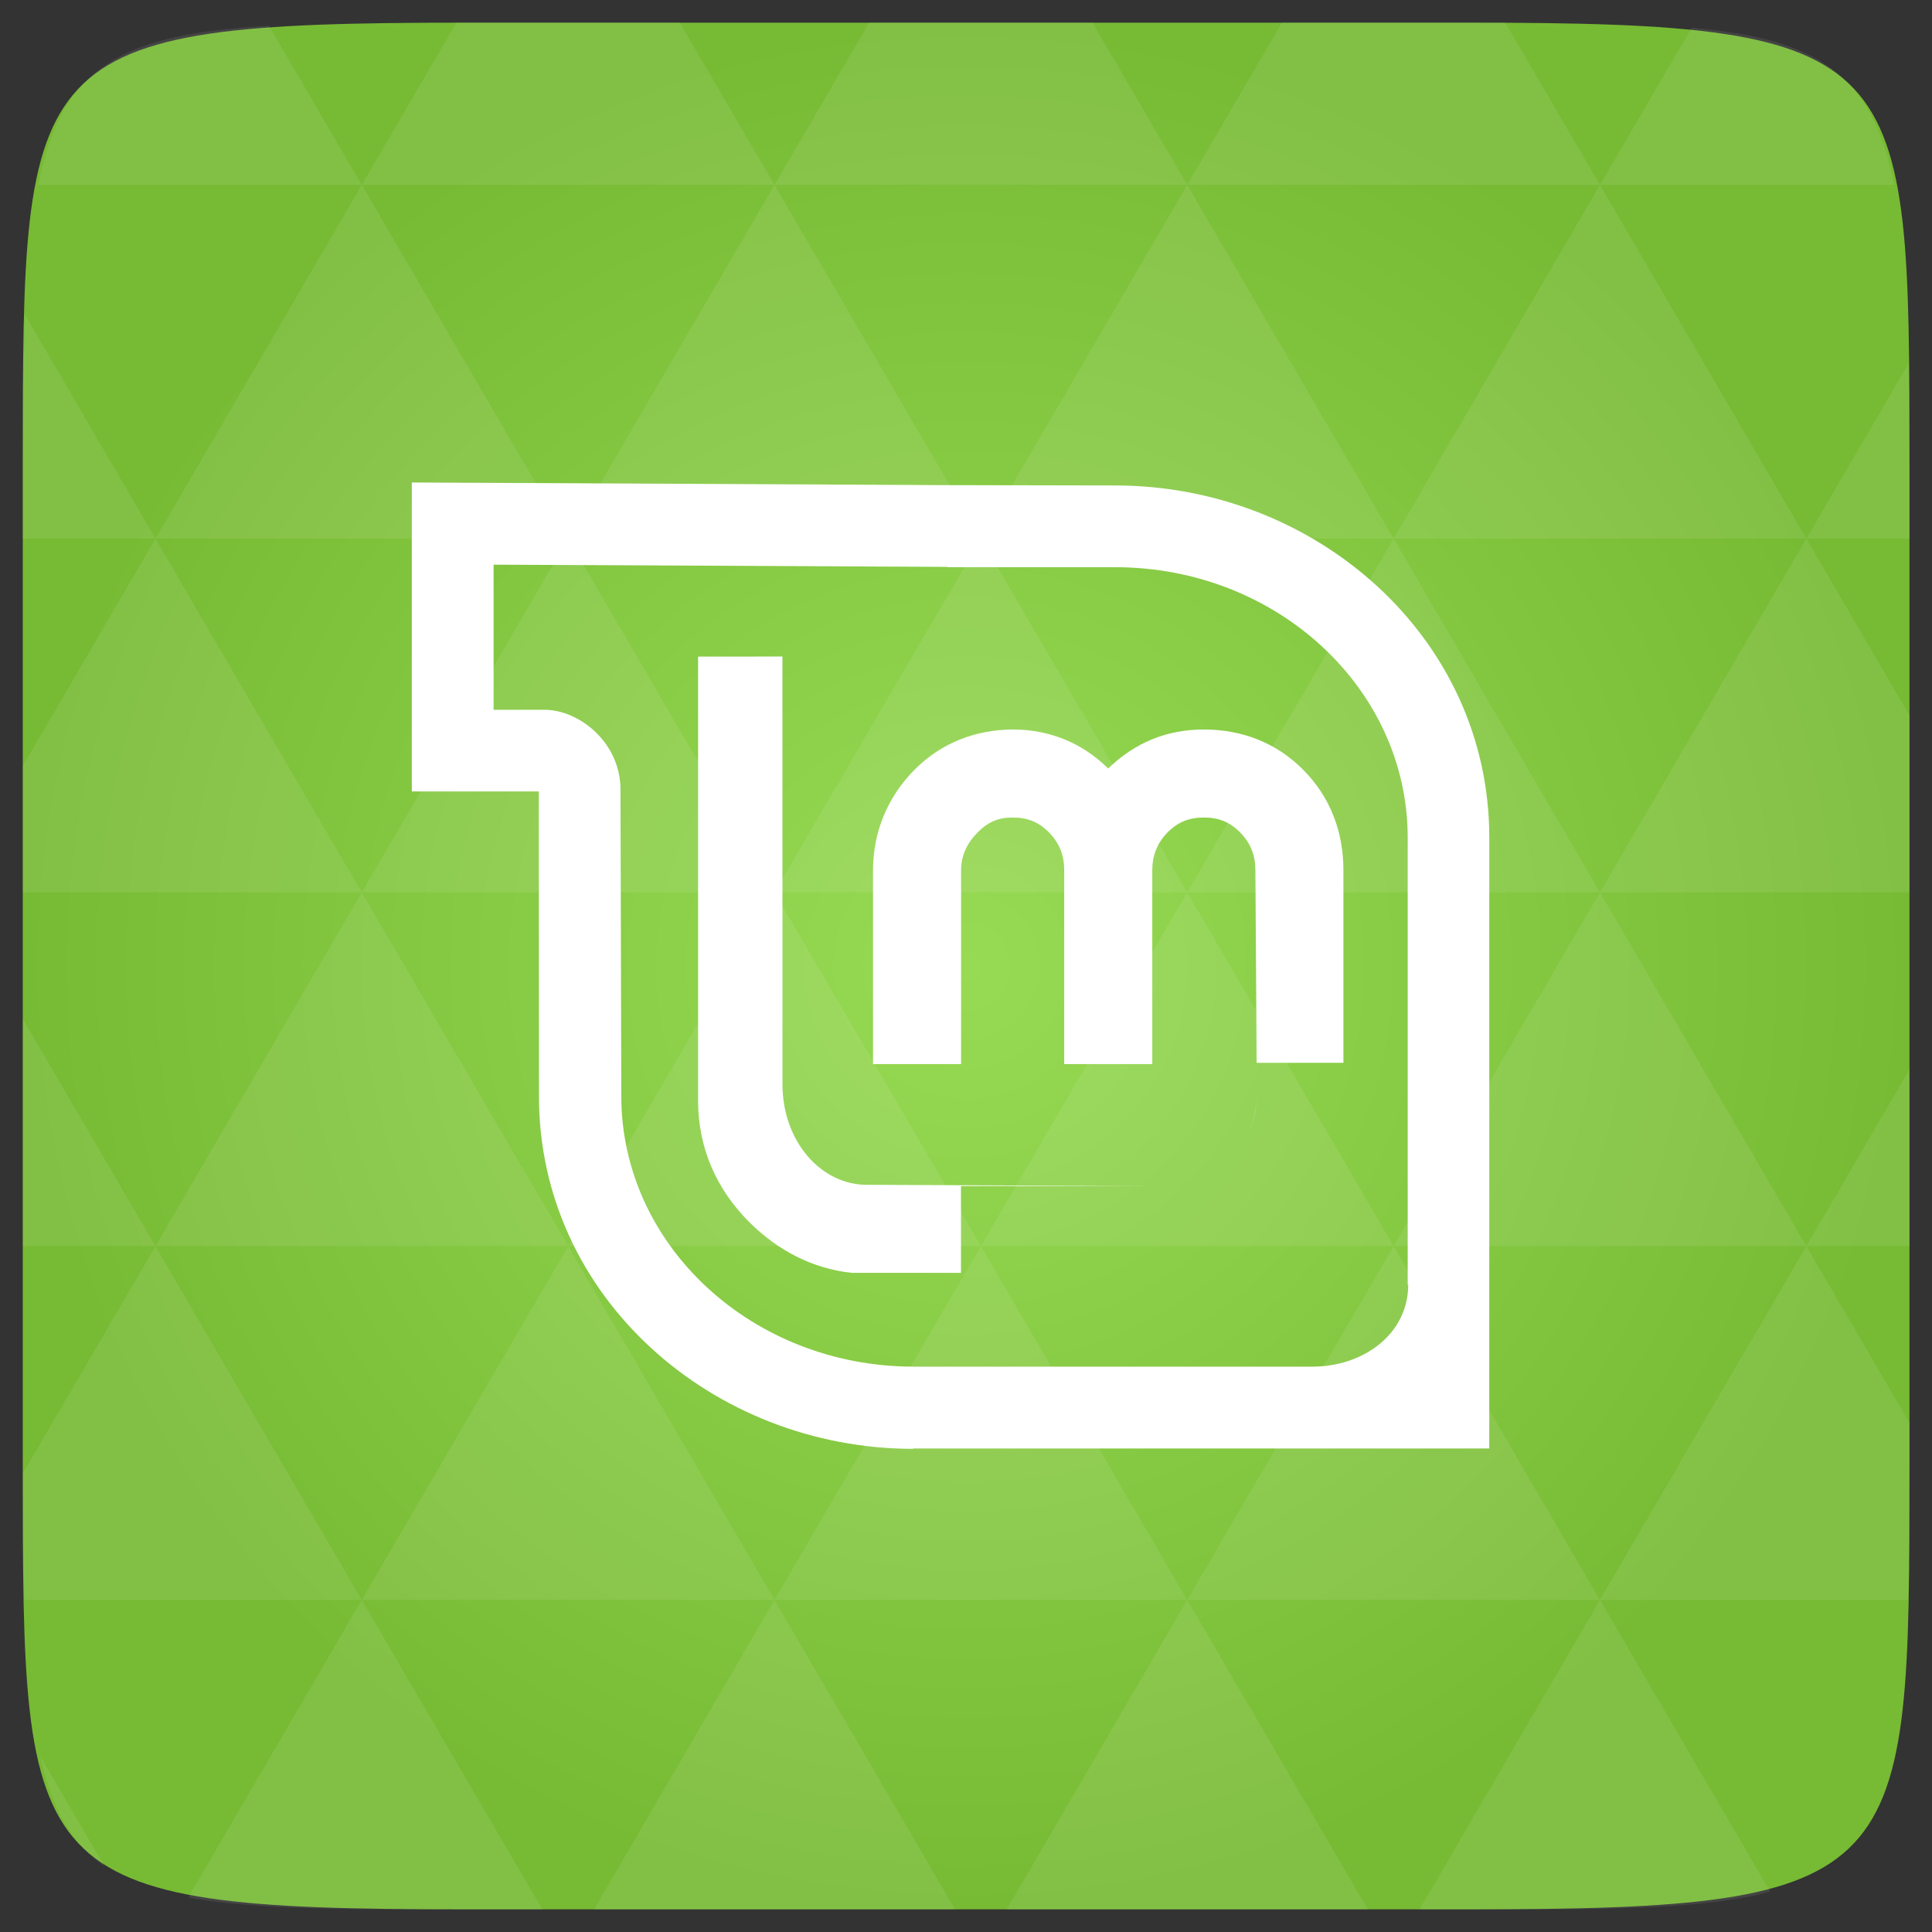 <svg xmlns="http://www.w3.org/2000/svg" viewBox="0 0 48 48"><rect x="0" y="0" width="48" height="48" fill="#333333" stroke="none"/><defs><radialGradient id="thisWeirdIdNameFixesABug0" cx="24" cy="24" r="23.437" gradientUnits="userSpaceOnUse"><stop stop-color="#97da54"/><stop offset="1" stop-color="#77ba34"/></radialGradient></defs><path d="m 47.44 11.547 l 0 24.906 c 0 10.25 0 10.984 -10.984 10.984 l -24.902 0 c -10.988 0 -10.988 -0.734 -10.988 -10.984 l 0 -24.906 c 0 -10.25 0 -10.984 10.988 -10.984 l 24.902 0 c 10.984 0 10.984 0.734 10.984 10.984" fill="url(#thisWeirdIdNameFixesABug0)"/><!-- color: #97da54 --><path d="m 17.344 16.313 l 0 11.03 c 0 1.172 0.449 2.199 1.281 3.03 c 0.711 0.703 1.574 1.148 2.531 1.25 l 2.719 0 l 0 -2.156 l 4.719 0 l -7.06 -0.031 c -1.137 0 -2.094 -1.078 -2.094 -2.5 l 0 -10.625 m 5.719 1.813 c -0.93 0.008 -1.773 0.332 -2.438 1 c -0.668 0.676 -1.031 1.543 -1.031 2.5 l 0 4.813 l 2.188 0 l 0 -4.813 c 0 -0.363 0.145 -0.672 0.406 -0.938 c 0.262 -0.266 0.52 -0.375 0.875 -0.375 c 0.367 0 0.648 0.109 0.906 0.375 c 0.262 0.266 0.375 0.57 0.375 0.938 l 0 4.813 l 2.188 0 l 0 -4.813 c 0 -0.363 0.117 -0.672 0.375 -0.938 c 0.262 -0.266 0.543 -0.375 0.906 -0.375 c 0.363 0 0.648 0.109 0.906 0.375 c 0.262 0.266 0.375 0.57 0.375 0.938 l 0.031 4.781 l 2.156 0 l 0 -4.781 c 0 -0.957 -0.324 -1.82 -1 -2.5 c -0.672 -0.676 -1.527 -1 -2.469 -1 c -0.926 0 -1.719 0.332 -2.375 0.969 c -0.641 -0.629 -1.434 -0.961 -2.344 -0.969 m 6.03 9.125 c 0 0.289 -0.066 0.59 -0.188 0.844 c 0.129 -0.266 0.188 -0.543 0.188 -0.844 m 0 0" fill="#fff" fill-rule="evenodd"/><path d="m 22.688 35.996 c -4.977 0 -9.297 -3.773 -9.297 -8.75 l -0.004 -6.04 l 0 -1.543 l -3.156 0 l 0 -7.676 l 13.309 0.066 l 4.164 0.008 c 4.98 0 9.297 3.77 9.297 8.746 l 0 15.18 l -14.316 0 m 12.289 -4.066 c 0 -3.305 0 -11.11 0 -11.11 c 0 -3.711 -3.258 -6.719 -7.27 -6.719 l -4.168 0 l 0 -0.008 l -11.273 -0.055 l 0 3.605 c 0 0 0.457 0 1.262 0 c 0.859 0 1.891 0.805 1.891 1.988 l 0.02 7.609 c 0 3.711 3.254 6.723 7.266 6.723 l 9.902 0 c 1.27 0 2.383 -0.809 2.383 -2.039 m -0.004 0" fill="#fff" fill-rule="evenodd"/><path d="m 38.27 47.44 c 2.543 -0.012 4.379 -0.082 5.711 -0.441 l -4.23 -7.25 -4.484 7.691 1.191 0 c 0.641 0 1.242 0 1.813 0 z m 1.48 -7.691 -5.125 -8.789 -5.129 8.789 z m 0 0 7.652 0 c 0.031 -0.973 0.039 -2.063 0.039 -3.297 l 0 -1.098 -2.563 -4.395 z m 5.129 -8.789 -5.129 -8.789 -5.125 8.789 z m 0 0 2.563 0 0 -4.395 z m -10.254 0 -5.129 -8.789 -5.125 8.789 z m -10.254 0 -5.129 8.789 10.254 0 z m 0 0 -5.129 -8.789 -5.125 8.789 z m -10.254 0 -5.129 8.789 10.254 0 z m 0 0 -5.129 -8.789 -5.125 8.789 z m -10.254 0 -3.297 5.648 c 0 1.168 0.012 2.211 0.039 3.141 l 8.383 0 z m 0 0 -3.297 -5.648 0 5.648 z m 5.125 8.789 -4.313 7.395 c 1.598 0.293 3.809 0.297 6.879 0.297 l 1.922 0 z m 0 -17.578 -5.125 -8.789 -3.297 5.648 0 3.141 z m 0 0 10.254 0 -5.125 -8.789 z m 5.129 -8.789 -5.129 -8.789 -5.125 8.789 z m 0 0 10.254 0 -5.129 -8.789 z m 5.125 -8.789 -2.352 -4.03 -5.336 0 c -0.078 0 -0.141 0 -0.215 0 l -2.352 4.03 z m 0 0 10.254 0 -2.352 -4.03 -5.551 0 z m 10.254 0 10.254 0 l -2.352 -4.03 c -0.313 0 -0.609 0 -0.941 0 l -4.609 0 z m 0 0 -5.125 8.789 10.254 0 z m 5.129 8.789 10.254 0 -5.129 -8.789 z m 0 0 -5.129 8.789 10.254 0 z m 5.125 8.789 7.691 0 0 -4.395 -2.563 -4.395 z m 5.129 -8.789 2.563 0 0 -1.832 c 0 -0.914 -0.008 -1.75 -0.023 -2.523 z m -15.383 8.789 -5.125 -8.789 -5.129 8.789 z m 10.254 -17.578 7.309 0 c -0.555 -2.758 -1.887 -3.629 -5.03 -3.902 z m -30.762 0 l -2.305 -3.953 c -3.66 0.207 -5.141 0.996 -5.734 3.953 z m -5.125 8.789 l -3.238 -5.555 c -0.043 1.074 -0.059 2.309 -0.059 3.723 l 0 1.832 z m 15.379 26.367 -4.484 7.691 8.973 0 z m 10.254 0 -4.484 7.691 8.973 0 z m -26.898 6.621 -1.602 -2.746 c 0.293 1.316 0.785 2.18 1.602 2.746 z" fill="#fff" fill-opacity="0.083"/></svg>